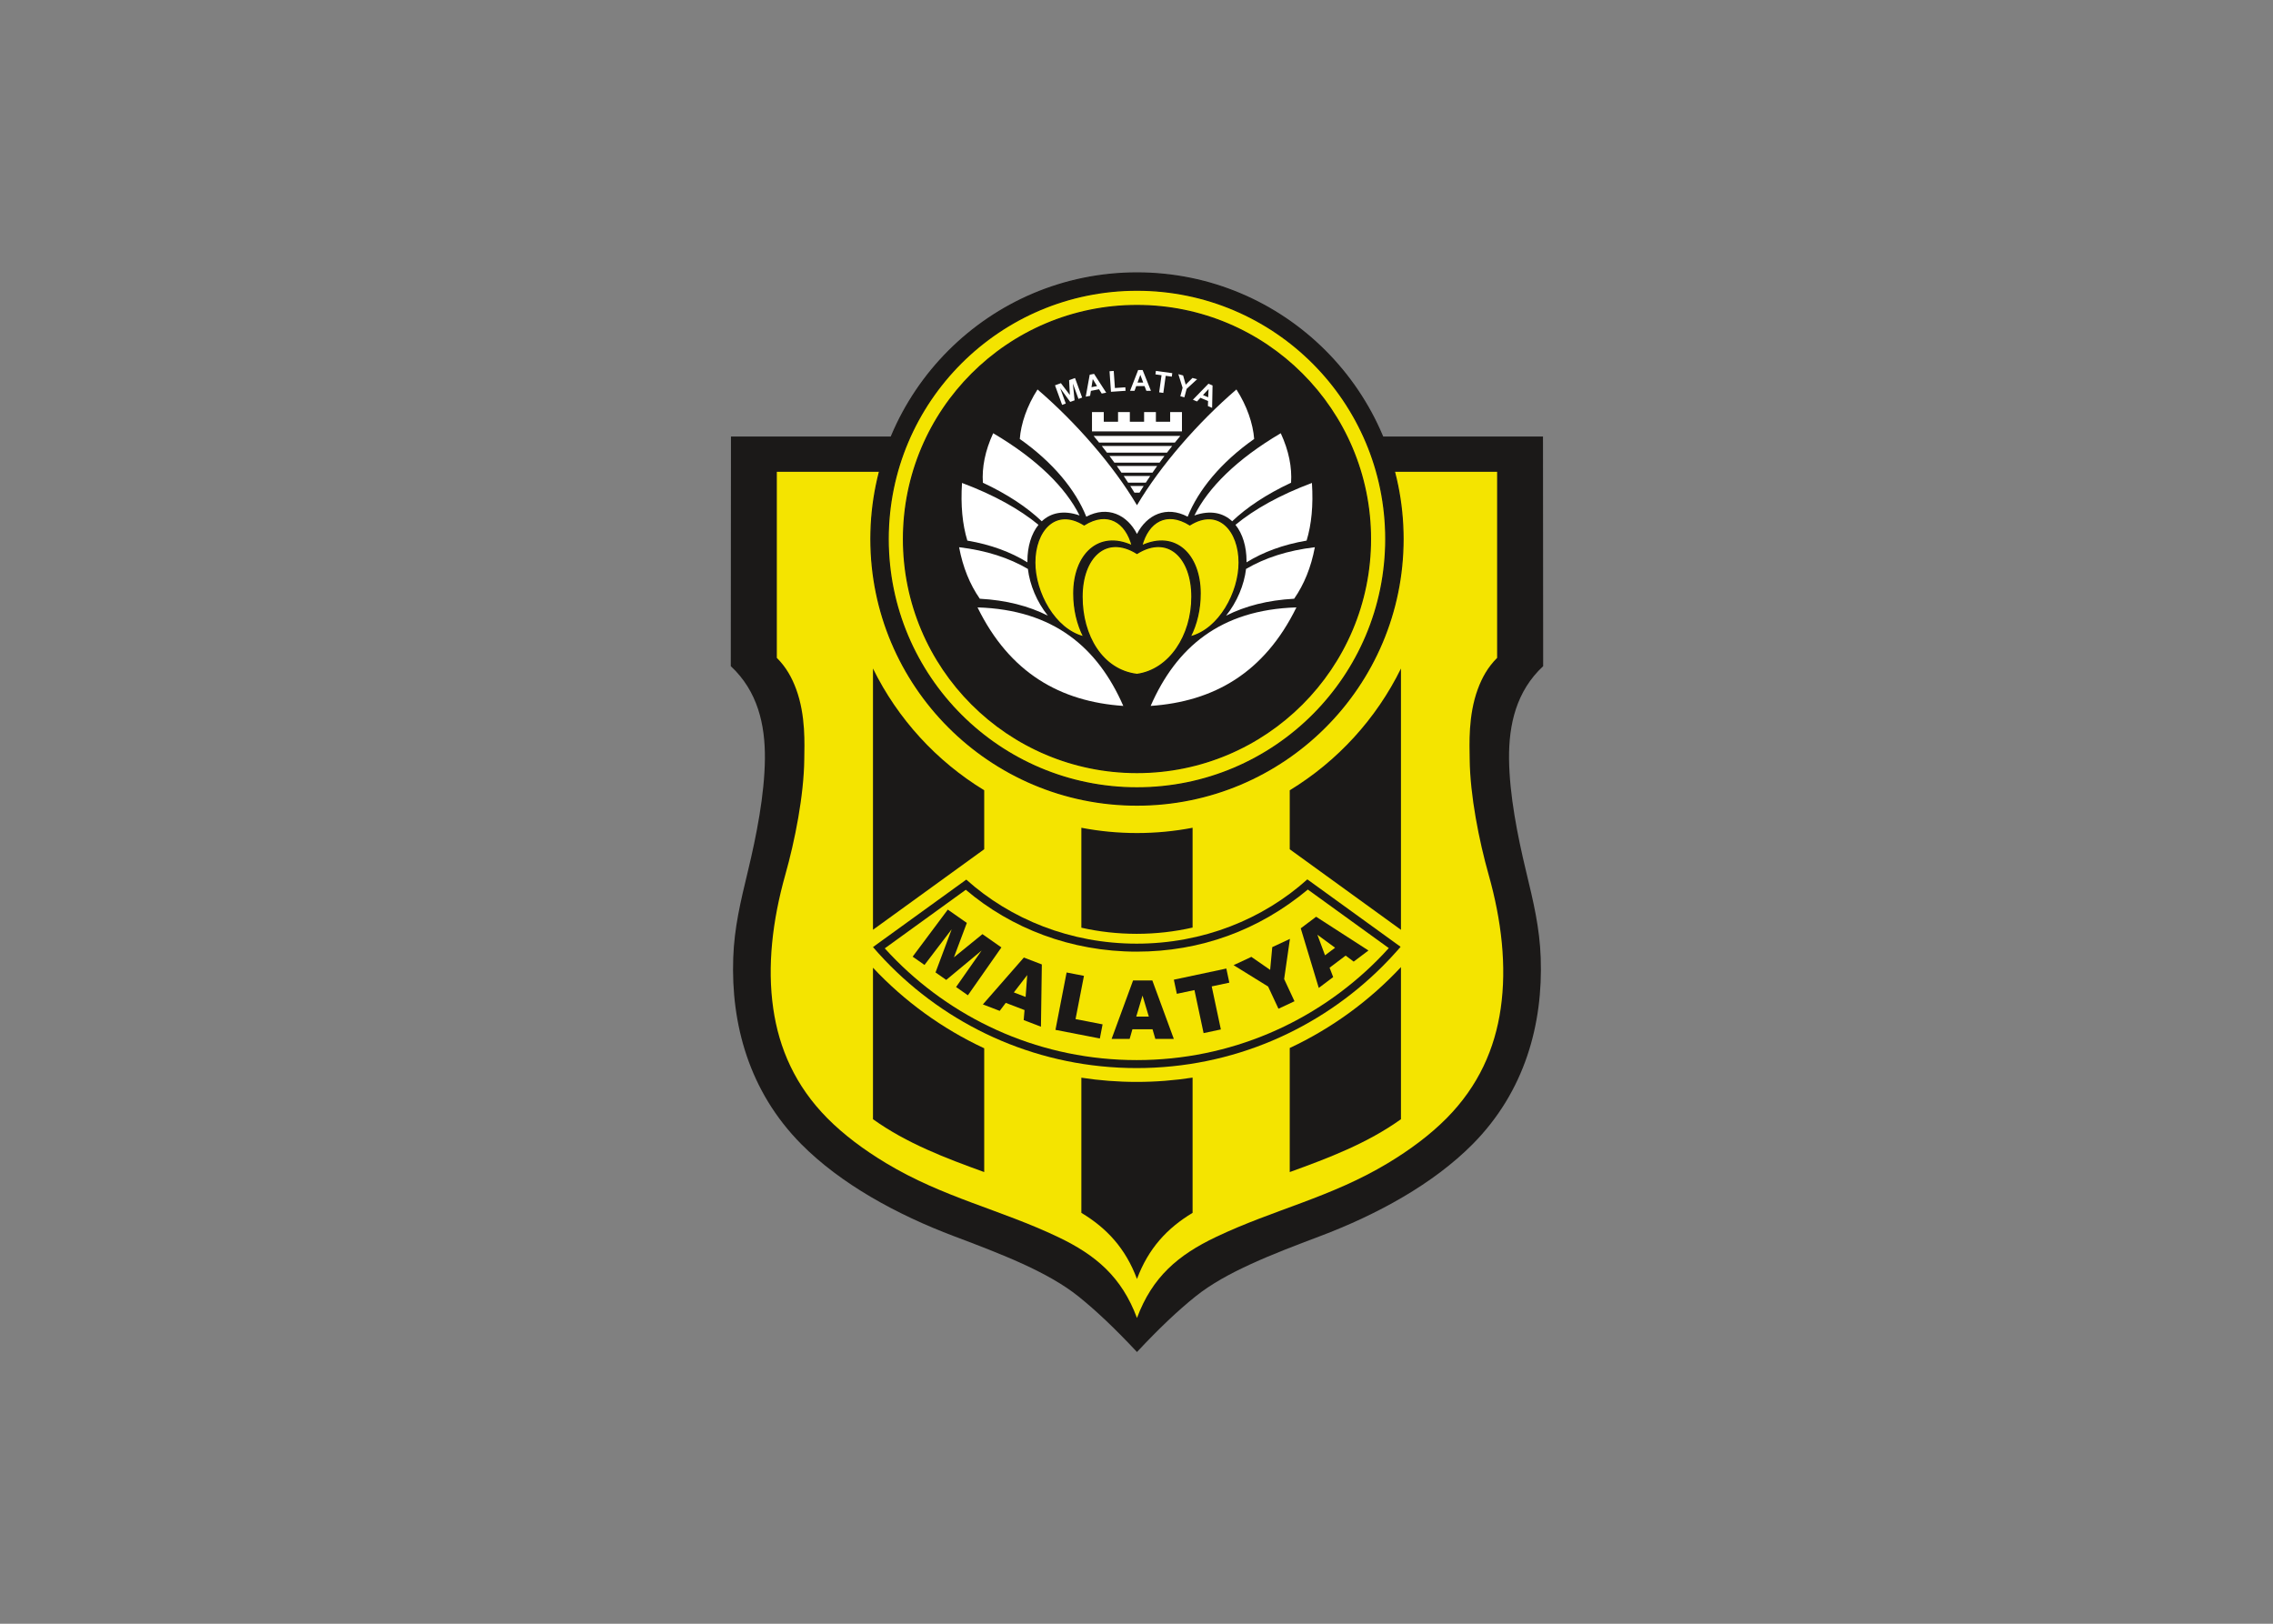 <svg clip-rule="evenodd" fill-rule="evenodd" viewBox="0 0 560 400" xmlns="http://www.w3.org/2000/svg"><rect x="0" y="0" width="560" height="400" fill="#808080" stroke="none"/><g transform="matrix(.534 0 0 .534 120.361 -5.719)"><path d="m299.169 634.415c10.347-11.064 18.923-19.146 27.04-25.663 13.995-11.234 35.384-19.471 57.271-27.717 26.65-10.041 52.431-24.215 70.552-42.492 24.214-24.423 32.486-55.566 31.408-85.985-.493-13.941-3.337-25.709-6.825-40.199-3.859-16.028-7.614-34.973-7.786-51.526-.164-15.84 3.353-31.29 15.742-42.81l-.083-105.939-374.639-.001-.083 105.939c12.389 11.52 15.906 26.97 15.742 42.81-.172 16.553-3.927 35.498-7.786 51.526-3.488 14.49-6.332 26.258-6.825 40.199-1.078 30.419 7.195 61.562 31.408 85.985 18.121 18.277 43.902 32.451 70.552 42.492 21.887 8.246 43.276 16.483 57.271 27.717 8.118 6.517 16.693 14.599 27.041 25.664z" fill="#1b1918"/><path d="m299.169 618.72c-7.059-18.949-19.003-29.064-36.433-37.361-26.754-12.736-52.931-18.172-79.389-34.106-10.253-6.176-19.49-13.078-27.017-20.67-14.804-14.932-22.318-32.212-24.973-50.627-2.82-19.559-.4-40.563 5.574-61.752 4.418-15.672 8.565-36.525 8.738-53.239.071-6.854.771-20.103-3.753-32.368-1.942-5.265-4.577-10.076-8.907-14.395v-85.843l332.319.001v85.843c-4.33 4.319-6.965 9.13-8.907 14.395-4.524 12.265-3.824 25.514-3.753 32.368.173 16.714 4.32 37.567 8.738 53.239 5.974 21.188 8.394 42.193 5.574 61.752-2.655 18.415-10.169 35.695-24.973 50.627-7.527 7.592-16.764 14.494-27.017 20.67-26.458 15.934-52.635 21.37-79.389 34.106-17.43 8.297-29.374 18.412-36.432 37.36z" fill="#f4e400"/><path d="m299.169 136.63c67.787 0 122.74 54.953 122.74 122.74 0 67.788-54.953 122.74-122.74 122.74-67.788 0-122.74-54.952-122.74-122.74 0-67.787 54.952-122.74 122.74-122.74z" fill="#1b1918" stroke="#1b1918" stroke-width=".57"/><path d="m299.169 144.567c63.404 0 114.803 51.399 114.803 114.803s-51.399 114.803-114.803 114.803-114.804-51.399-114.804-114.803 51.4-114.803 114.804-114.803z" fill="#f4e400" stroke="#1b1918" stroke-width=".57"/><path d="m299.169 151.654c59.49 0 107.716 48.226 107.716 107.716s-48.226 107.716-107.716 107.716c-59.491 0-107.717-48.226-107.717-107.716s48.226-107.717 107.717-107.717z" fill="#1b1918" stroke="#1b1918" stroke-width=".57"/><path d="m299.169 321.831c-16.058-1.962-25.345-17.837-25.345-35.816 0-17.98 10.901-29.011 25.345-20.013 14.443-8.997 25.344 2.034 25.344 20.013 0 17.98-10.325 33.74-25.344 35.816z" fill="#f4e400" stroke="#1b1918" stroke-width=".57"/><path d="m225.608 290.917c35.152 1.073 55.476 18.534 67.249 45.447-28.997-1.986-52.401-15.161-67.249-45.447zm-8.503-27.76c12.573 1.488 23.045 4.927 31.738 10.015.853 7.297 4.133 15.235 9.203 21.556-8.804-4.44-19.175-7.147-31.395-7.811-4.572-6.595-7.806-14.465-9.546-23.76zm1.342-29.653c14.829 5.548 26.569 12.134 35.28 19.318-3.346 4.133-5.106 10.138-5.106 16.658 0 .215.003.431.008.648-7.714-4.758-16.875-8.172-27.72-10.024-2.263-7.448-3.137-16.254-2.461-26.6zm14.381-22.935c20.34 11.988 33.454 25.125 39.847 37.931-7.48-2.615-13.36-1.156-17.435 2.687-6.738-6.427-15.778-12.453-27.168-17.786-.458-7.068.993-14.683 4.756-22.832zm66.341 46.473c-4.532-8.882-13.539-13.175-23.386-7.973-4.877-12.213-15.251-25.01-30.683-35.854.53-7.063 3.329-15.288 8.19-22.833 17.647 15.148 34.95 34.982 45.879 53.404 10.928-18.423 28.231-38.257 45.878-53.405 4.861 7.546 7.66 15.77 8.19 22.833-15.432 10.845-25.806 23.641-30.683 35.855-9.847-5.203-18.854-.91-23.385 7.973zm73.56 33.874c-35.152 1.074-55.476 18.534-67.249 45.448 28.997-1.987 52.401-15.161 67.249-45.448zm8.503-27.759c-12.573 1.488-23.045 4.926-31.738 10.015-.853 7.296-4.133 15.234-9.203 21.555 8.804-4.439 19.176-7.147 31.395-7.81 4.572-6.595 7.806-14.466 9.546-23.76zm-1.342-29.654c-14.828 5.548-26.569 12.135-35.28 19.319 3.346 4.133 5.106 10.137 5.106 16.657 0 .215-.003.431-.008.648 7.714-4.757 16.875-8.172 27.72-10.024 2.263-7.448 3.137-16.254 2.462-26.6zm-14.381-22.935c-20.34 11.989-33.453 25.125-39.847 37.931 7.48-2.614 13.361-1.156 17.435 2.687 6.738-6.427 15.778-12.453 27.168-17.785.458-7.068-.993-14.684-4.756-22.833z" fill="#fff"/><path d="m274.633 304.515c-13.516-3.411-22.61-20.556-22.61-34.301 0-14.565 9.398-25.697 22.766-17.369 10.779-6.715 19.287-1.375 22.179 9.669-15.504-7.202-26.945 4.088-26.945 21.989 0 7.234 1.593 14.14 4.61 20.012z" fill="#f4e400" stroke="#1b1918" stroke-width=".57"/><path d="m323.704 304.515c13.516-3.412 22.61-20.557 22.61-34.302 0-14.564-9.398-25.697-22.766-17.369-10.779-6.715-19.287-1.375-22.179 9.67 15.504-7.203 26.945 4.088 26.945 21.989 0 7.234-1.593 14.14-4.61 20.012z" fill="#f4e400" stroke="#1b1918" stroke-width=".57"/><path d="m298.002 237.984c-.62-1.016-1.26-2.043-1.92-3.079h6.173c-.66 1.036-1.3 2.063-1.921 3.079zm-2.91-4.618c-.663-1.02-1.343-2.047-2.038-3.078h12.229c-.696 1.031-1.376 2.058-2.038 3.078zm-3.087-4.618c-.703-1.023-1.42-2.05-2.153-3.078h18.633c-.732 1.028-1.451 2.055-2.154 3.078zm-3.258-4.617c-.744-1.027-1.5-2.054-2.269-3.079h25.38c-.768 1.025-1.526 2.053-2.269 3.079zm-3.433-4.618c-.786-1.03-1.583-2.057-2.391-3.078h32.49c-.808 1.021-1.605 2.048-2.39 3.078zm-3.617-4.618c-.831-1.033-1.673-2.06-2.522-3.078h39.986c-.849 1.018-1.69 2.045-2.521 3.078z" fill="#fff"/><path d="m320.21 200.523v9.487h-42.083v-9.487h6.012v4.452h6.012v-4.452h6.012v4.452h6.011v-4.452h6.012v4.452h6.012v-4.452z" fill="#fff" stroke="#1b1918" stroke-width=".57"/><path d="m333.841 198.86-1.942-.82.077-2.334-3.532-1.492-1.577 1.7-1.893-.799 7.175-7.383 1.887.797zm-1.809-4.883.168-3.794-2.579 2.775zm-12.859-.479 1.045-3.9-1.956-6.274 2.194.588 1.199 4.249 3.118-3.093 2.155.578-4.848 4.465-1.041 3.887zm-9.764-1.798 1.095-7.892-2.818-.392.223-1.608 7.55 1.048-.223 1.608-2.812-.39-1.095 7.893zm-3.8-.707h-2.108l-.838-2.18h-3.835l-.79 2.18h-2.055l3.737-9.593h2.048zm-3.567-3.795-1.322-3.56-1.295 3.56zm-14.867 4.259-.664-9.491 1.932-.135.551 7.878 4.803-.336.113 1.613zm-6.424-2.636-1.976-3.242-.593 3.742zm4.226 3.045-2.07.402-1.238-1.98-3.764.732-.36 2.29-2.017.392 1.837-10.128 2.011-.391zm-20.347 5.616-3.281-9.014 2.725-.991 4.138 5.457-.356-6.834 2.731-.994 3.281 9.014-1.69.615-2.582-7.096.792 7.747-2.019.735-4.632-6.35 2.583 7.096z" fill="#fff"/><path d="m299.169 600.722c-5.281-14.142-13.943-23.449-25.659-30.504v-62.346c8.32 1.278 16.841 1.944 25.519 1.944 8.774 0 17.389-.681 25.798-1.986v62.388c-11.714 7.054-20.378 16.363-25.658 30.504zm-25.659-162.045v-46.103c8.31 1.591 16.885 2.434 25.659 2.434 8.773 0 17.348-.843 25.658-2.434v46.04c-8.27 1.887-16.909 2.887-25.798 2.887-8.789 0-17.334-.978-25.519-2.824z" fill="#1b1918"/><path d="m420.967 527.02c-15.577 11.145-33.387 17.897-51.316 24.388v-57.237c19.44-9.096 36.838-21.829 51.316-37.326zm-51.316-124.525v-27.216c22.008-13.412 39.889-32.918 51.316-56.17v120.543z" fill="#1b1918"/><path d="m228.687 551.407c-17.931-6.49-35.74-13.242-51.317-24.385v-69.882c14.492 15.437 31.889 28.114 51.317 37.161zm-51.317-111.775v-120.523c11.426 23.252 29.31 42.757 51.317 56.169v27.206z" fill="#1b1918"/><path d="m377.767 416.379c-20.429 18.369-48.172 29.658-78.738 29.658-30.506 0-58.196-11.242-78.613-29.546l-43.045 31.123c.826.96 1.664 1.911 2.512 2.851 1.842 2.039 3.734 4.031 5.677 5.973 29.039 29.039 69.157 47 113.469 47s84.43-17.961 113.468-47c2.359-2.358 4.644-4.79 6.843-7.28.488-.553.969-1.112 1.453-1.668z" fill="#1b1918"/><path d="m377.997 421.077 37.357 27.011c-1.772 1.961-3.594 3.876-5.462 5.745-28.372 28.372-67.569 45.92-110.863 45.92-43.295 0-82.491-17.548-110.863-45.92-1.83-1.83-3.615-3.705-5.353-5.623l37.384-27.029c20.837 17.733 48.494 28.541 78.832 28.541 29.397 0 56.412-9.85 78.968-28.645z" fill="#f4e400"/><g fill="#1b1918"><path d="m395.443 451.548-7.411 5.585 1.659 4.323-6.647 5.008-8.314-27.494 7.092-5.345 24.143 15.568-6.809 5.13zm-4.872-3.631-8.161-5.986 3.519 9.484z"/><path d="m343.742 455.955 8.199-3.823 8.669 6.001.976-10.499 8.149-3.8-2.667 18.533 4.772 10.235-7.397 3.45-4.773-10.236z"/><path d="m316.178 462.66 24.217-5.147 1.385 6.514-8.129 1.728 4.221 19.858-7.966 1.694-4.221-19.858-8.123 1.726z"/><path d="m304.64 479.692-2.915-9.693-2.897 9.693zm1.706 5.832h-9.28l-1.276 4.451h-8.323l9.906-26.962h8.881l9.912 26.962h-8.525z"/><path d="m266.704 459.337 8.001 1.556-3.877 19.947 12.477 2.425-1.267 6.52-20.478-3.981z"/><path d="m247.291 476.673-8.663-3.326-2.787 3.698-7.769-2.983 18.91-21.621 8.291 3.183-.409 28.723-7.959-3.055zm.498-6.056.752-10.094-6.179 8.011z"/><path d="m211.892 430.325 8.778 6.146-5.957 15.873 13.16-10.697 8.748 6.125-15.465 22.086-5.45-3.816 11.792-16.841-16.335 13.566-4.932-3.454 7.453-19.917-12.547 16.463-5.465-3.826z"/></g></g></svg>